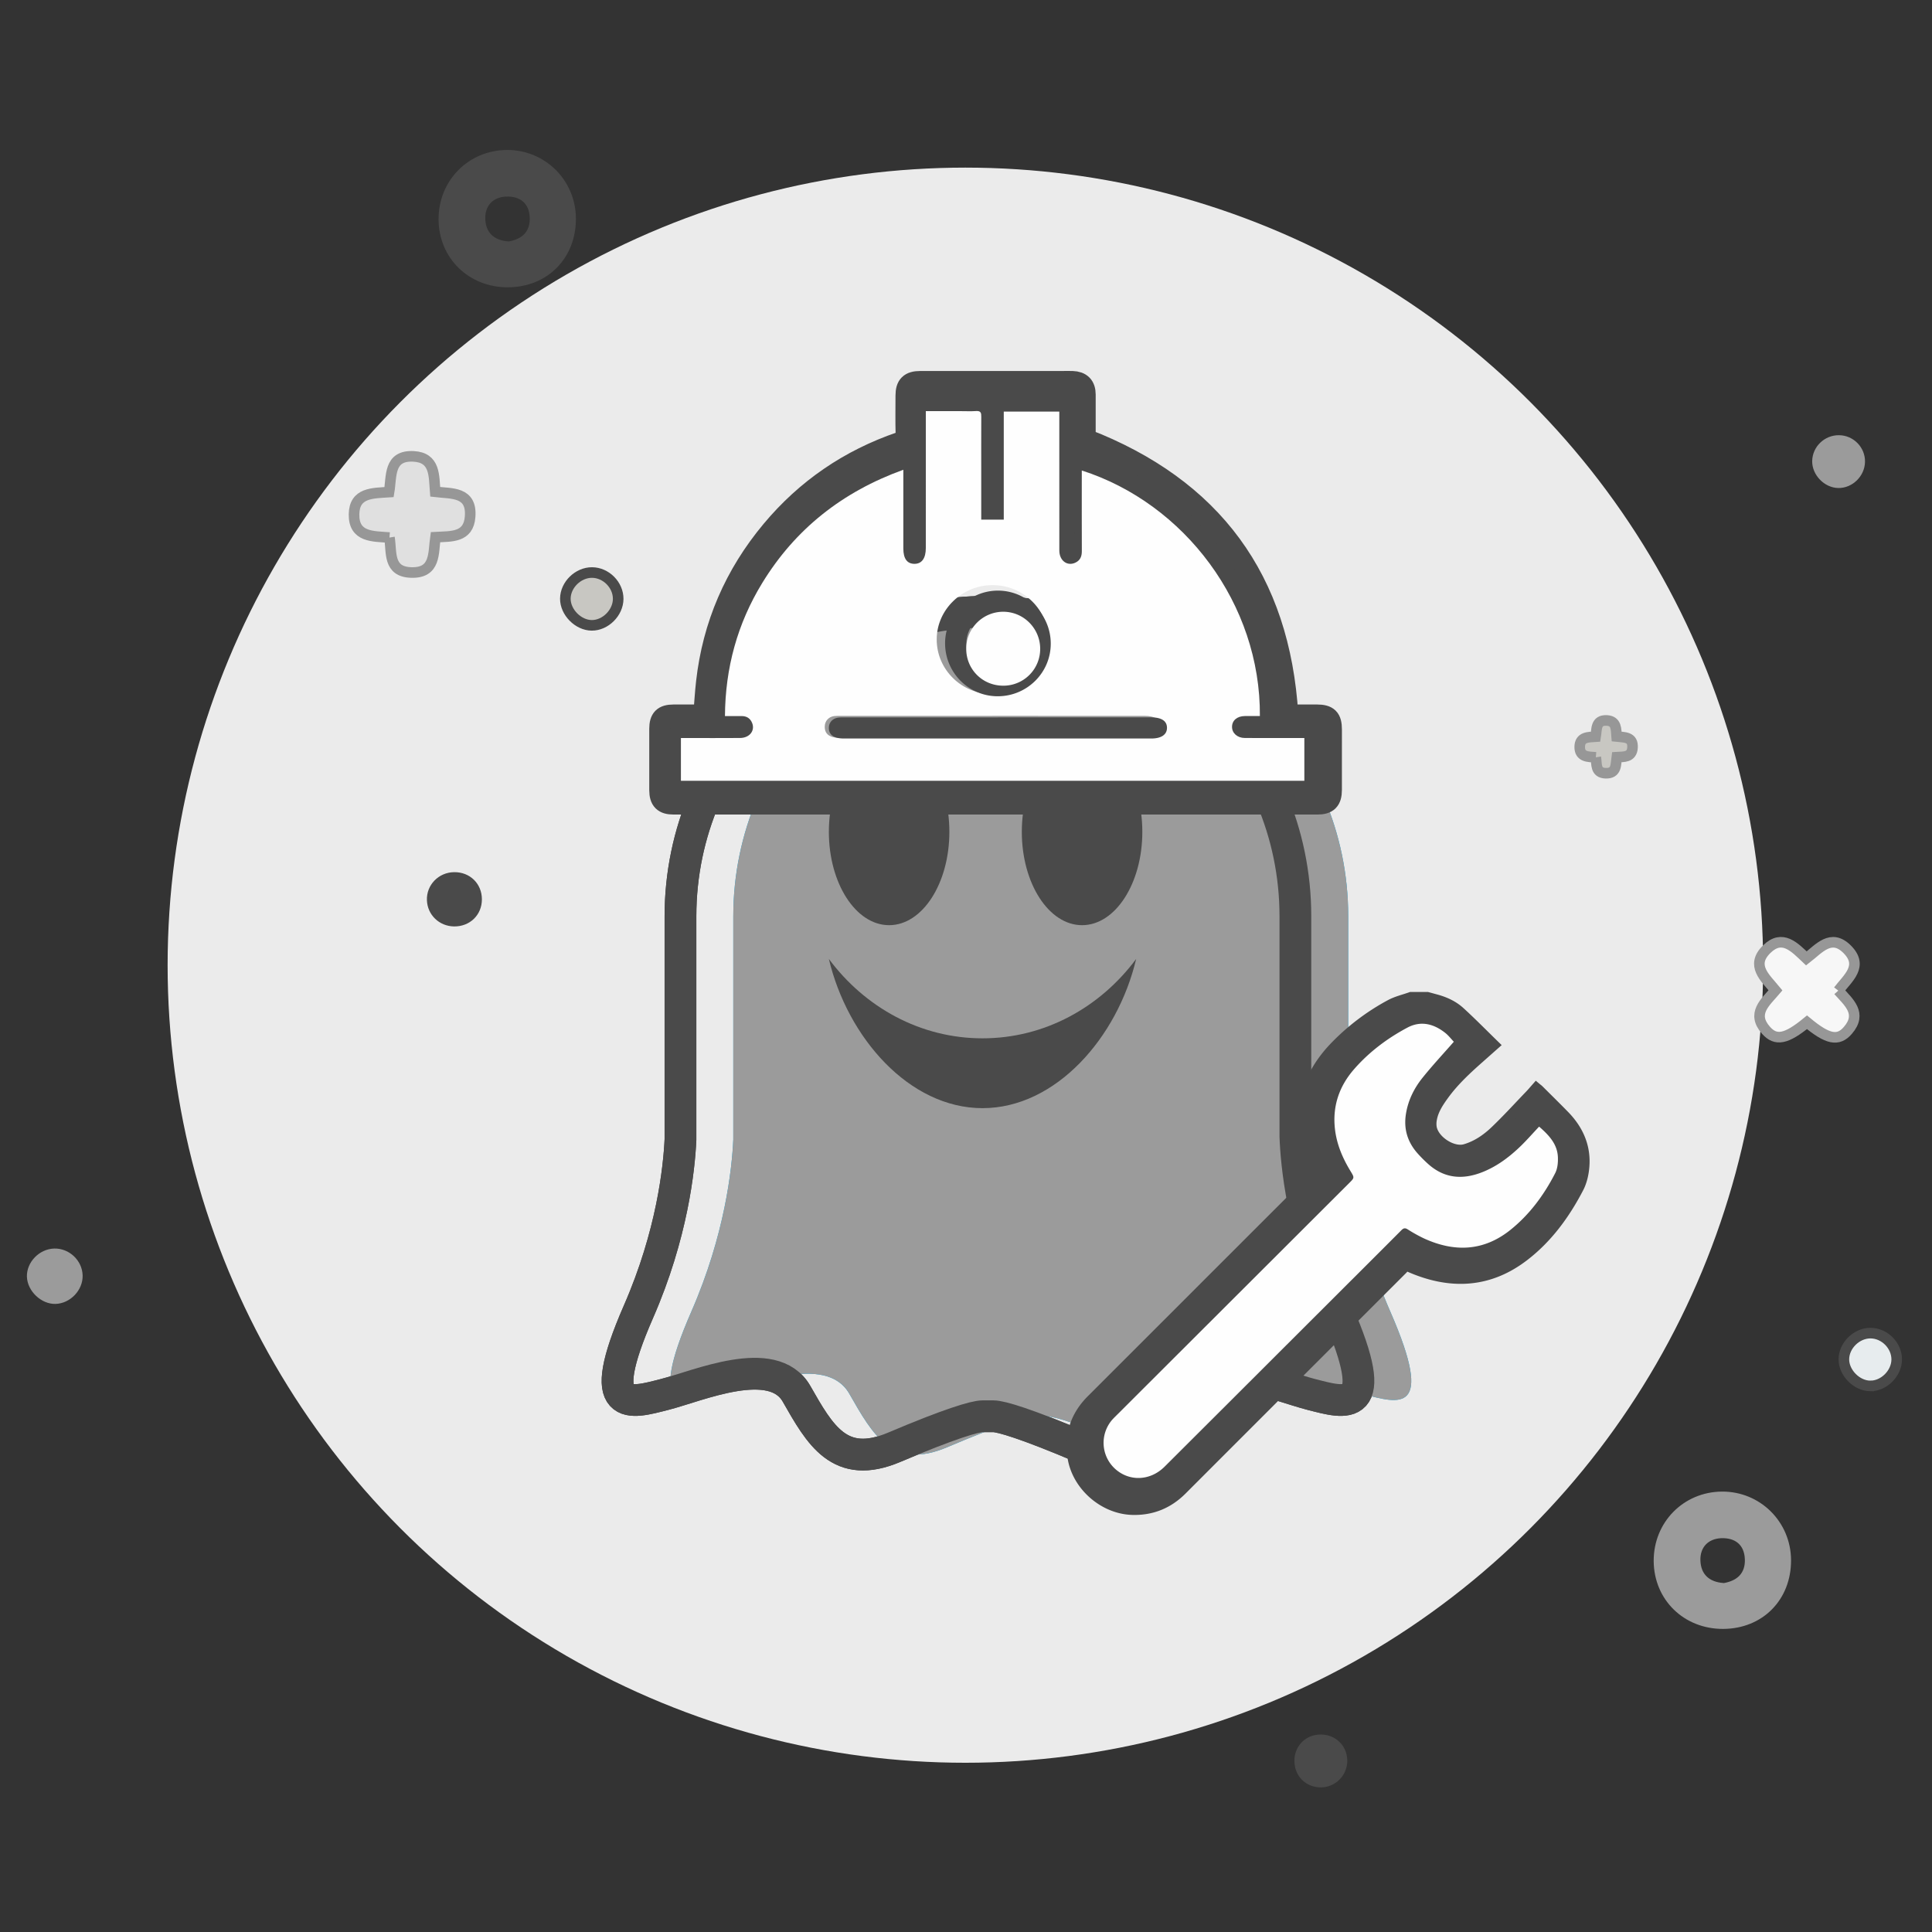 <svg xmlns="http://www.w3.org/2000/svg" width="219" height="219" viewBox="0 0 219 219"><rect x="0" y="0" width="219" height="219" fill="#333333" stroke="none"/><g fill="none" fill-rule="evenodd"><path d="M0 0h219v219H0z"/><g transform="translate(3 17)"><ellipse cx="106.429" cy="92.408" fill="#EBEBEB" rx="90.429" ry="90.408"/><path fill="#4A4A4A" d="M54.675 10.37c1.466-.265 2.437-1.077 2.371-2.709-.066-1.677-1.149-2.437-2.694-2.377-1.486.072-2.397 1.05-2.344 2.53.053 1.564.997 2.45 2.667 2.555m-.085 5.198c-4.45.02-7.845-3.296-7.878-7.681C46.686 3.494 50.073.04 54.438 0c4.331-.033 7.818 3.415 7.844 7.76.027 4.498-3.215 7.787-7.692 7.807"/><path fill="#9B9B9B" d="M192.416 162.446c1.465-.265 2.436-1.077 2.37-2.708-.066-1.678-1.149-2.437-2.694-2.378-1.486.073-2.397 1.05-2.344 2.53.053 1.565.997 2.45 2.668 2.556m-.086 5.197c-4.45.02-7.845-3.295-7.878-7.68-.026-4.393 3.361-7.847 7.726-7.886 4.332-.033 7.818 3.414 7.844 7.76.027 4.497-3.215 7.786-7.692 7.806"/><path fill="#E0E0E0" stroke="#979797" stroke-width="1.2" d="M41.147 43.933c-1.877-.15-4.054-.012-4.017-2.641.044-2.473 2.121-2.386 3.973-2.51.306-1.8-.068-4.193 2.77-4.05 2.488.131 2.307 2.205 2.457 4.018 1.859.224 4.18-.05 3.96 2.822-.18 2.392-2.132 2.218-3.929 2.317-.262 1.795.063 4.106-2.775 4.006-2.614-.093-2.17-2.274-2.439-3.962"/><path fill="#C8C7C2" stroke="#979797" stroke-width="1.2" d="M177.894 68.847c-.854-.068-1.843-.005-1.826-1.2.02-1.124.964-1.085 1.806-1.141.139-.819-.031-1.906 1.259-1.84 1.13.059 1.049 1.002 1.117 1.826.845.101 1.9-.023 1.8 1.282-.082 1.088-.97 1.008-1.786 1.054-.12.815.028 1.866-1.262 1.82-1.188-.042-.986-1.033-1.108-1.8"/><path fill="#F7F7F7" stroke="#979797" stroke-width="1.2" d="M205.38 95.29c1.188 1.335 2.739 2.583 1.09 4.501-1.108 1.292-2.302 1.025-4.64-.912-2.338 1.918-3.532 2.172-4.652.9-1.674-1.906-.074-3.16 1.083-4.52-1.157-1.416-2.88-2.819-.99-4.669 1.771-1.732 3.144-.223 4.491 1.05 1.416-1.093 2.8-2.875 4.634-1.025 1.877 1.894.062 3.253-1.015 4.675"/><path fill="#E7ECEE" stroke="#4A4A4A" stroke-width="1.2" d="M209 140.102c-1.541-.013-3.001-1.499-2.989-3.028.013-1.567 1.448-2.966 3.02-2.96 1.597.007 2.981 1.412 2.969 2.997-.013 1.574-1.454 3.003-3 2.99z"/><path fill="#C8C7C2" stroke="#4A4A4A" stroke-width="1.2" d="M64.073 53.885c-1.54-.012-3-1.498-2.988-3.028.012-1.567 1.447-2.965 3.019-2.959 1.597.006 2.982 1.411 2.97 2.997-.013 1.573-1.454 3.003-3.001 2.99z"/><path fill="#9B9B9B" d="M3.146 124.527c1.7-.046 3.175 1.35 3.221 3.043.046 1.666-1.39 3.18-3.063 3.233-1.62.053-3.202-1.449-3.254-3.082-.046-1.653 1.403-3.148 3.096-3.194"/><path fill="#4A4A4A" d="M51.625 84.946c0 1.771-1.364 3.095-3.162 3.069-1.68-.027-3.01-1.31-3.07-2.97-.066-1.733 1.324-3.162 3.083-3.182 1.792-.026 3.149 1.304 3.149 3.083"/><path fill="#9B9B9B" d="M205.375 38.318c-1.575-.025-2.988-1.487-2.956-3.063.03-1.627 1.406-2.949 3.05-2.923 1.637.019 2.968 1.385 2.937 3.018-.025 1.62-1.425 2.994-3.031 2.968"/><path fill="#4A4A4A" d="M146.725 185.605c-1.638.006-2.909-1.194-2.991-2.83-.095-1.724 1.15-3.097 2.851-3.155 1.734-.064 3.087 1.195 3.131 2.906a3.009 3.009 0 0 1-2.99 3.08z"/><g><path fill="#00AEF0" d="M154.599 131.682c-3.98-9.111-4.666-16.83-4.773-19.864V86.862c0-19.064-15.604-34.518-34.851-34.518-19.25 0-34.854 15.454-34.854 34.518v25.317c-.148 3.263-.93 10.747-4.757 19.503-5.144 11.765-.887 10.363 2.926 9.395 3.812-.964 12.326-4.743 14.986-.088 2.659 4.653 4.877 8.695 11.084 6.06 6.208-2.634 9.133-3.512 10.02-3.512h1.205c.885 0 3.811.878 10.018 3.512 6.207 2.635 8.424-1.407 11.085-6.06 2.658-4.655 11.172-.876 14.986.088 3.813.968 8.067 2.37 2.925-9.395"/><path stroke="#4A4A4A" stroke-width="3.6" d="M148.61 131.682c-3.98-9.111-4.666-16.83-4.773-19.864V86.862c0-19.064-15.604-34.518-34.85-34.518-19.25 0-34.854 15.454-34.854 34.518v25.317c-.15 3.263-.931 10.747-4.758 19.503-5.144 11.765-.887 10.363 2.926 9.395 3.812-.964 12.327-4.743 14.987-.088 2.658 4.653 4.876 8.695 11.083 6.06 6.208-2.634 9.133-3.512 10.02-3.512h1.205c.885 0 3.811.878 10.018 3.512 6.208 2.635 8.425-1.407 11.085-6.06 2.659-4.655 11.172-.876 14.986.088 3.813.968 8.068 2.37 2.925-9.395"/><path fill="#9B9B9B" d="M154.599 131.682c-3.98-9.111-4.666-16.83-4.773-19.864V86.862c0-19.064-15.604-34.518-34.851-34.518-19.25 0-34.854 15.454-34.854 34.518v25.317c-.148 3.263-.93 10.747-4.757 19.503-5.144 11.765-.887 10.363 2.926 9.395 3.812-.964 12.326-4.743 14.986-.088 2.659 4.653 4.877 8.695 11.084 6.06 6.208-2.634 9.133-3.512 10.02-3.512h1.205c.885 0 3.811.878 10.018 3.512 6.207 2.635 8.424-1.407 11.085-6.06 2.658-4.655 11.172-.876 14.986.088 3.813.968 8.067 2.37 2.925-9.395"/><path stroke="#4A4A4A" stroke-width="3.6" d="M148.61 131.682c-3.98-9.111-4.666-16.83-4.773-19.864V86.862c0-19.064-15.604-34.518-34.85-34.518-19.25 0-34.854 15.454-34.854 34.518v25.317c-.15 3.263-.931 10.747-4.758 19.503-5.144 11.765-.887 10.363 2.926 9.395 3.812-.964 12.327-4.743 14.987-.088 2.658 4.653 4.876 8.695 11.083 6.06 6.208-2.634 9.133-3.512 10.02-3.512h1.205c.885 0 3.811.878 10.018 3.512 6.208 2.635 8.425-1.407 11.085-6.06 2.659-4.655 11.172-.876 14.986.088 3.813.968 8.068 2.37 2.925-9.395"/><g fill="#4A4A4A"><path d="M97.785 66.713c3.772 0 6.83 4.736 6.83 10.58 0 5.843-3.058 10.58-6.83 10.58-3.772 0-6.83-4.737-6.83-10.58 0-5.844 3.058-10.58 6.83-10.58M108.372 108.614c-8.312 0-15.309-8.007-17.417-16.915 4.072 5.48 10.358 9 17.417 9 7.059 0 13.344-3.52 17.417-9-2.109 8.908-9.107 16.915-17.417 16.915M119.658 87.873c-3.775 0-6.831-4.737-6.831-10.58 0-5.844 3.056-10.58 6.83-10.58 3.775 0 6.83 4.736 6.83 10.58 0 5.843-3.055 10.58-6.83 10.58"/></g><path fill="#4A4A4A" stroke="#4A4A4A" stroke-width="2.4" d="M145.31 66.598h-.757c-2.007 0-4.013.01-6.022-.004-.842-.006-1.446-.566-1.444-1.286.002-.74.577-1.238 1.45-1.25.574-.007 1.15-.002 1.72-.002.092-12.955-8.573-24.584-20.257-28.394v.74c0 2.862-.006 5.727.006 8.59.004.593-.177 1.057-.726 1.323-.936.454-1.832-.228-1.834-1.398-.002-5.1 0-10.202 0-15.303v-.764h-6.319v12.493h-2.561v-5.19c0-2.237-.006-4.475.005-6.71.002-.414-.042-.687-.572-.653-.606.04-1.217.01-1.826.01h-3.91v15.828c0 1.19-.46 1.835-1.3 1.83-.831-.009-1.256-.61-1.256-1.782v-9.099c-6.95 2.553-12.294 6.866-16.04 13.083-2.841 4.719-4.211 9.848-4.246 15.398.697 0 1.302-.002 1.908 0 .584.004.984.281 1.19.819.337.883-.307 1.707-1.373 1.717-2.004.015-4.011.004-6.02.004h-.712v4.942h70.896v-4.942zM120 32.774c14.423 5.577 22.032 15.947 22.97 31.282 1.051 0 2.17-.002 3.29 0 1.262.004 1.65.385 1.652 1.64.004 2.284.004 4.564-.002 6.847-.004 1.161-.43 1.589-1.581 1.589H73.345c-1.106 0-1.545-.436-1.549-1.554-.008-2.326-.006-4.652 0-6.978.004-1.126.421-1.538 1.545-1.542 1.143-.005 2.288-.002 3.445-.002.106-1.284.174-2.506.312-3.721.728-6.458 3.208-12.188 7.38-17.184 3.915-4.688 8.795-8.023 14.596-10.01.48-.163.664-.36.648-.883-.043-1.475-.015-2.954-.014-4.428 0-1.132.445-1.577 1.601-1.577 5.413-.004 10.823-.002 16.234-.002.34 0 .677-.008 1.015.002.966.033 1.44.512 1.442 1.469.004 1.721 0 3.44 0 5.052z"/><path fill="#FEFEFE" d="M109.472 61.678c3.515.007 6.368-2.746 6.372-6.147.004-3.403-2.853-6.206-6.33-6.206-3.452-.002-6.32 2.777-6.334 6.132-.014 3.43 2.805 6.215 6.292 6.22zm.012 2.465v.002l-17.18.001c-.248 0-.498-.005-.742.023-.624.077-1.052.547-1.073 1.153-.033.87.534 1.32 1.687 1.32l34.566.001c1.134 0 1.772-.458 1.772-1.264-.002-.81-.613-1.234-1.78-1.234-5.749-.002-11.5-.002-17.25-.002zm35.37 2.515v4.845H74.185v-4.845h.712c2 0 4 .012 6-.005 1.06-.008 1.703-.816 1.368-1.682-.205-.528-.605-.8-1.188-.802-.603-.004-1.207 0-1.9 0 .036-5.441 1.401-10.47 4.233-15.095 3.732-6.096 9.059-10.321 15.987-12.824v8.918c0 1.15.422 1.738 1.252 1.745.837.008 1.296-.624 1.296-1.79V29.604h3.898c.607 0 1.214.03 1.82-.01.528-.034.572.234.568.64-.01 2.193-.003 4.386-.003 6.58v5.087h2.553V29.654h6.296v.75c0 5-.002 10.002.002 15 0 1.147.896 1.815 1.828 1.372.547-.26.725-.716.723-1.297-.013-2.808-.005-5.615-.005-8.421v-.727c11.646 3.737 20.281 15.135 20.188 27.836-.567 0-1.14-.007-1.712 0-.872.011-1.443.5-1.445 1.227-.002.706.598 1.253 1.44 1.259 2 .015 4 .005 6 .005h.756z"/><path fill="#4A4A4A" d="M110.104 64.318h17.387c1.175 0 1.791.409 1.791 1.184 0 .772-.643 1.211-1.783 1.211l-34.843-.001c-1.16 0-1.731-.43-1.7-1.264.023-.58.454-1.03 1.082-1.104.248-.027.497-.024.747-.024h17.319v-.002zM110.132 59.514a3.557 3.557 0 0 0 3.564-3.551 3.588 3.588 0 0 0-3.593-3.604 3.583 3.583 0 0 0-3.56 3.57 3.546 3.546 0 0 0 3.59 3.585m-.052 2.41c-3.298-.006-5.964-2.706-5.951-6.03.013-3.254 2.726-5.947 5.991-5.945 3.288 0 5.99 2.717 5.986 6.017-.003 3.297-2.702 5.965-6.026 5.958"/><path fill="#FEFEFE" d="M110.733 60.726c-2.36.004-4.214-1.85-4.208-4.2a4.198 4.198 0 0 1 4.173-4.182c2.325-.01 4.22 1.888 4.212 4.222a4.168 4.168 0 0 1-4.177 4.16"/><g><path fill="#4A4A4A" stroke="#4A4A4A" stroke-width="1.2" d="M161.509 101.281c-.296-.309-.606-.717-.992-1.021-1.302-1.024-2.75-1.4-4.28-.59-2.29 1.222-4.353 2.772-6.066 4.74-1.702 1.955-2.467 4.224-2.166 6.83.206 1.736.87 3.289 1.766 4.763.456.753.454.755-.155 1.36l-26.32 26.314c-.172.173-.346.339-.511.517a4.003 4.003 0 0 0 .24 5.686c1.622 1.47 3.996 1.374 5.62-.248 6.44-6.43 12.872-12.866 19.307-19.298 2.531-2.534 5.068-5.063 7.595-7.604.245-.248.416-.29.728-.096.6.376 1.214.736 1.854 1.032 3.452 1.581 6.77 1.461 9.804-.97 2.18-1.748 3.817-3.975 5.087-6.45.278-.536.342-1.243.312-1.864-.072-1.443-.979-2.44-2.131-3.443-.785.827-1.532 1.699-2.367 2.475-1.208 1.125-2.537 2.093-4.09 2.707-2.237.885-4.32.723-6.167-.944a15.34 15.34 0 0 1-1.192-1.2c-1.12-1.267-1.582-2.737-1.326-4.425.237-1.574.923-2.96 1.897-4.177 1.125-1.405 2.358-2.725 3.553-4.094zm-2.726-5.238c.322.086.643.174.965.262 1.009.272 1.958.701 2.727 1.402 1.31 1.195 2.55 2.46 3.865 3.74-.57.506-1.099.973-1.624 1.44-1.465 1.293-2.9 2.616-4.055 4.206-.673.928-1.308 1.885-1.425 3.075-.016.19-.01.387.013.576.206 1.526 2.375 2.966 3.842 2.54 1.331-.39 2.454-1.17 3.43-2.108 1.35-1.29 2.61-2.678 3.906-4.027.246-.254.47-.523.723-.81.107.09.197.148.275.226.97.968 1.95 1.928 2.908 2.91 1.53 1.573 2.387 3.448 2.235 5.664-.059.848-.253 1.753-.64 2.5-1.553 2.986-3.524 5.694-6.216 7.75-3.945 3.019-8.246 3.211-12.727 1.301-.192-.08-.38-.168-.635-.282-.12.149-.232.306-.366.445-8.339 8.34-16.68 16.674-25.017 25.017-1.54 1.542-3.378 2.302-5.563 2.254-3.262-.067-6.306-2.715-6.8-5.945-.386-2.52.32-4.68 2.124-6.484 8.352-8.35 16.702-16.698 25.055-25.046.136-.136.301-.245.448-.368-.05-.01-.107-.019-.157-.03-.382-1.272-.875-2.525-1.118-3.824-.774-4.134.43-7.702 3.319-10.722a25.636 25.636 0 0 1 6.333-4.806c.723-.389 1.552-.576 2.334-.856h1.84z"/><path fill="#FEFEFE" d="M161.797 101.087c-1.192 1.363-2.422 2.679-3.545 4.079-.972 1.211-1.656 2.593-1.892 4.16-.256 1.682.205 3.146 1.322 4.408.373.42.772.818 1.19 1.196 1.842 1.66 3.92 1.822 6.153.94 1.55-.611 2.875-1.575 4.08-2.697.833-.773 1.578-1.642 2.36-2.465 1.15.999 2.056 1.992 2.127 3.43.03.619-.034 1.323-.311 1.857-1.267 2.466-2.901 4.684-5.075 6.424-3.026 2.423-6.337 2.543-9.781.967a16.779 16.779 0 0 1-1.85-1.028c-.311-.194-.482-.151-.726.096-2.52 2.532-5.052 5.05-7.578 7.574-6.419 6.409-12.836 12.82-19.26 19.225-1.621 1.616-3.99 1.711-5.608.247a3.983 3.983 0 0 1-.24-5.664c.166-.178.339-.343.512-.516l26.257-26.212c.607-.603.61-.606.155-1.355-.895-1.469-1.557-3.015-1.762-4.745-.301-2.596.463-4.857 2.16-6.804 1.71-1.96 3.767-3.504 6.053-4.721 1.525-.808 2.97-.433 4.269.587.386.303.694.71.99 1.017"/></g></g></g></g></svg>